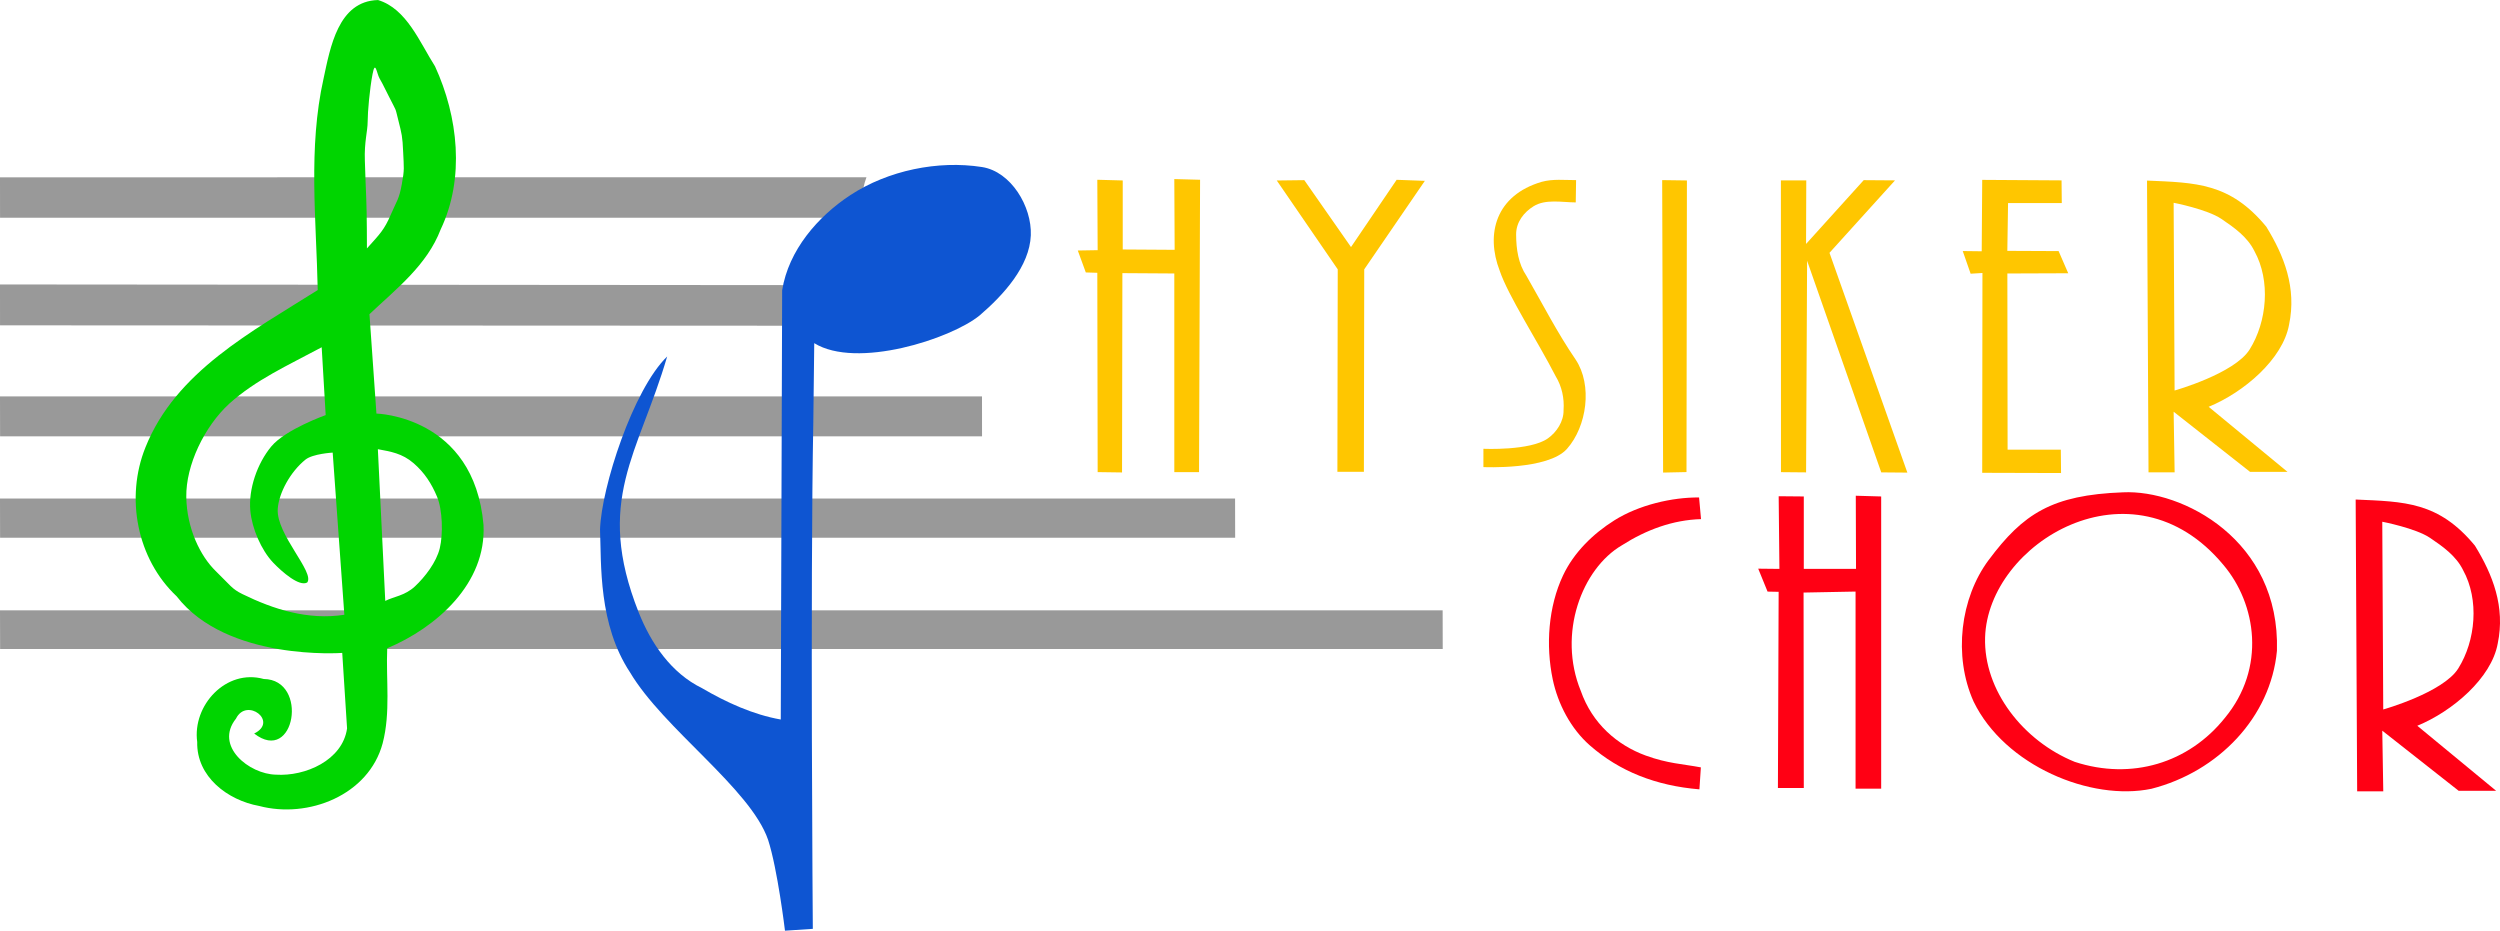 <?xml version="1.0" encoding="UTF-8" standalone="no"?>
<!-- Created with Inkscape (http://www.inkscape.org/) -->

<svg
   width="65.196mm"
   height="24.271mm"
   viewBox="0 0 65.196 24.271"
   version="1.1"
   id="svg2794"
   inkscape:version="1.1 (c68e22c387, 2021-05-23)"
   sodipodi:docname="header.svg"
   xmlns:inkscape="http://www.inkscape.org/namespaces/inkscape"
   xmlns:sodipodi="http://sodipodi.sourceforge.net/DTD/sodipodi-0.dtd"
   xmlns="http://www.w3.org/2000/svg"
   xmlns:svg="http://www.w3.org/2000/svg">
  <sodipodi:namedview
     id="namedview2796"
     pagecolor="#ffffff"
     bordercolor="#666666"
     borderopacity="1.0"
     inkscape:pageshadow="2"
     inkscape:pageopacity="0.0"
     inkscape:pagecheckerboard="0"
     inkscape:document-units="mm"
     showgrid="true"
     inkscape:snap-midpoints="true"
     inkscape:snap-bbox="false"
     inkscape:bbox-nodes="false"
     inkscape:snap-grids="true"
     inkscape:snap-object-midpoints="false"
     inkscape:snap-others="true"
     inkscape:object-nodes="false"
     inkscape:snap-nodes="false"
     inkscape:snap-to-guides="true"
     showguides="false"
     inkscape:zoom="1.9590374"
     inkscape:cx="-67.124805"
     inkscape:cy="82.693676"
     inkscape:window-width="1920"
     inkscape:window-height="1011"
     inkscape:window-x="0"
     inkscape:window-y="0"
     inkscape:window-maximized="1"
     inkscape:current-layer="layer1">
    <inkscape:grid
       type="xygrid"
       id="grid3424"
       originx="-343.89"
       originy="-71.648" />
  </sodipodi:namedview>
  <defs
     id="defs2791" />
  <g
     inkscape:label="Layer 1"
     inkscape:groupmode="layer"
     id="layer1"
     transform="translate(-343.89,-71.648)">
    <path
       style="fill:#999999;fill-opacity:1;fill-rule:evenodd;stroke:none;stroke-width:0.063px;stroke-linecap:butt;stroke-linejoin:miter;stroke-opacity:1"
       d="m 343.89,76.272 22.596,-0.001 c -0.131,0.334 -0.2,1.056 -0.2,1.056 h -22.395 z"
       id="path3347"
       inkscape:connector-curvature="0"
       sodipodi:nodetypes="ccccc" />
    <path
       style="fill:#999999;fill-opacity:1;fill-rule:evenodd;stroke:none;stroke-width:0.056px;stroke-linecap:butt;stroke-linejoin:miter;stroke-opacity:1"
       d="m 343.89,79.066 20.536,0.017 6e-4,1.059 -20.536,-0.01 z"
       id="path3347-3"
       inkscape:connector-curvature="0"
       sodipodi:nodetypes="ccccc" />
    <path
       style="fill:#999999;fill-opacity:1;fill-rule:evenodd;stroke:none;stroke-width:0.072px;stroke-linecap:butt;stroke-linejoin:miter;stroke-opacity:1"
       d="m 343.89,81.986 h 25.609 l 0.001,1.041 -25.608,-2.04e-4 z"
       id="path3347-3-6"
       inkscape:connector-curvature="0"
       sodipodi:nodetypes="ccccc" />
    <path
       style="fill:#999999;fill-opacity:1;fill-rule:evenodd;stroke:none;stroke-width:0.088px;stroke-linecap:butt;stroke-linejoin:miter;stroke-opacity:1"
       d="m 343.89,84.649 h 32.209 l 0.002,1.022 -32.209,-2.04e-4 z"
       id="path3347-3-6-7"
       inkscape:connector-curvature="0"
       sodipodi:nodetypes="ccccc" />
    <path
       style="fill:#999999;fill-opacity:1;fill-rule:evenodd;stroke:none;stroke-width:0.1px;stroke-linecap:butt;stroke-linejoin:miter;stroke-opacity:1"
       d="m 343.89,87.564 h 37.622 l 0.002,1.009 -37.621,-2.03e-4 z"
       id="path3347-3-6-7-5"
       inkscape:connector-curvature="0"
       sodipodi:nodetypes="ccccc" />
    <path
       id="path3417"
       style="fill:#00d500;fill-opacity:1;fill-rule:evenodd;stroke:none;stroke-width:0.102px;stroke-linecap:butt;stroke-linejoin:miter;stroke-opacity:1"
       d="m 353.459,78.126 c 0.345,-0.382 0.454,-0.491 0.618,-0.872 0.164,-0.382 0.218,-0.4 0.291,-0.8 0.073,-0.4 0.054,-0.418 0.036,-0.836 -0.018,-0.418 -0.036,-0.473 -0.127,-0.836 -0.091,-0.363 -0.036,-0.2 -0.236,-0.6 -0.2,-0.4 -0.182,-0.363 -0.254,-0.491 -0.073,-0.127 -0.109,-0.491 -0.182,-0.109 -0.073,0.382 -0.127,0.981 -0.127,1.236 0,0.254 -0.091,0.527 -0.073,1.018 0.018,0.491 0.018,0.6 0.036,0.981 0.018,0.382 0.018,1.309 0.018,1.309 z m 0.478,9.194 -0.193,-3.958 c 0.329,0.062 0.634,0.106 0.936,0.369 0.282,0.246 0.462,0.524 0.607,0.869 0.145,0.345 0.16,0.979 0.072,1.344 -0.088,0.366 -0.389,0.755 -0.65,0.998 -0.261,0.243 -0.561,0.267 -0.772,0.377 z m -1.067,0.36 c -0.947,0.147 -1.846,-0.141 -2.658,-0.539 -0.277,-0.136 -0.309,-0.223 -0.701,-0.605 -0.392,-0.382 -0.75,-1.1 -0.763,-1.928 -0.013,-0.827 0.472,-1.838 1.123,-2.435 0.701,-0.627 1.51,-0.987 2.408,-1.469 l 0.104,1.769 c 0,0 -1.052,0.374 -1.42,0.82 -0.364,0.441 -0.597,1.106 -0.545,1.676 0.041,0.453 0.283,1.024 0.597,1.353 0.236,0.247 0.68,0.631 0.886,0.517 0.207,-0.264 -0.811,-1.257 -0.768,-1.916 0.027,-0.417 0.327,-0.97 0.723,-1.289 0.19,-0.153 0.71,-0.183 0.71,-0.183 z m -2.352,3.097 c 1.062,0.827 1.435,-1.406 0.25,-1.422 -0.979,-0.273 -1.866,0.685 -1.735,1.643 -0.02,0.907 0.794,1.519 1.615,1.668 1.277,0.338 2.858,-0.279 3.221,-1.634 0.211,-0.807 0.085,-1.651 0.119,-2.478 1.294,-0.545 2.591,-1.696 2.511,-3.219 -0.247,-2.842 -2.792,-2.902 -2.792,-2.902 l -0.182,-2.592 c 0.704,-0.664 1.5,-1.276 1.858,-2.212 0.634,-1.332 0.455,-2.94 -0.148,-4.251 -0.398,-0.624 -0.74,-1.504 -1.486,-1.729 -1.042,0.025 -1.247,1.243 -1.421,2.048 -0.406,1.814 -0.189,3.678 -0.152,5.515 -1.705,1.078 -3.704,2.123 -4.493,4.103 -0.528,1.31 -0.224,2.907 0.814,3.884 1.313,1.7 4.318,1.476 4.318,1.476 0,0 0.078,1.26 0.126,1.969 -0.117,0.831 -1.091,1.256 -1.855,1.206 -0.697,-0.014 -1.613,-0.745 -1.042,-1.461 0.278,-0.566 1.118,0.076 0.473,0.389 z"
       inkscape:connector-curvature="0"
       sodipodi:nodetypes="csssssssssscccssssccssscccssscssccccccccccccccccccccccc" />
    <path
       style="fill:#0e55d2;fill-opacity:1;fill-rule:evenodd;stroke:none;stroke-width:0.102px;stroke-linecap:butt;stroke-linejoin:miter;stroke-opacity:1"
       d="m 361.29,80.943 c -0.891,0.862 -1.717,3.419 -1.752,4.512 0.036,0.911 -0.048,2.468 0.782,3.727 0.872,1.47 3.14,3.029 3.6,4.366 0.249,0.767 0.441,2.371 0.441,2.371 l 0.726,-0.048 c 0,0 -0.069,-8.843 0.013,-13.228 0.008,-0.682 0.016,-1.364 0.024,-2.046 1.105,0.684 3.561,-0.11 4.312,-0.722 0.628,-0.538 1.304,-1.282 1.336,-2.091 0.029,-0.75 -0.515,-1.661 -1.273,-1.78 -1.153,-0.18 -2.45,0.09 -3.428,0.729 -0.853,0.558 -1.616,1.439 -1.784,2.485 l -0.036,11.194 c -0.721,-0.127 -1.423,-0.448 -2.054,-0.818 -0.806,-0.394 -1.33,-1.167 -1.653,-1.98 -1.155,-2.924 -0.002,-4.115 0.745,-6.671 z"
       id="path3419"
       inkscape:connector-curvature="0"
       sodipodi:nodetypes="cccccccccssaccccc" />
    <g
       id="g4637"
       style="fill:#ffc600;fill-opacity:1"
       transform="translate(231.695,27.193)">
      <path
         sodipodi:nodetypes="ccccccccccccccccc"
         inkscape:connector-curvature="0"
         id="path3421"
         d="m 140.302,50.988 0.518,-0.009 -0.009,-1.836 0.663,0.018 V 50.961 l 1.354,0.009 -0.009,-1.845 0.672,0.018 -0.027,7.624 h -0.645 v -5.18 l -1.354,-0.009 -0.009,5.198 -0.636,-0.009 -0.009,-5.198 -0.3,-0.009 z"
         style="fill:#ffc600;fill-opacity:1;fill-rule:evenodd;stroke:none;stroke-width:0.102px;stroke-linecap:butt;stroke-linejoin:miter;stroke-opacity:1" />
      <path
         sodipodi:nodetypes="cccccccccc"
         inkscape:connector-curvature="0"
         id="path3423"
         d="m 145.491,49.162 0.718,-0.009 1.218,1.745 1.19,-1.754 0.736,0.027 -1.581,2.308 -0.009,5.28 h -0.691 l 0.009,-5.28 z"
         style="fill:#ffc600;fill-opacity:1;fill-rule:evenodd;stroke:none;stroke-width:0.102px;stroke-linecap:butt;stroke-linejoin:miter;stroke-opacity:1" />
      <path
         sodipodi:nodetypes="ccasccaccacccccc"
         inkscape:connector-curvature="0"
         id="path3425"
         d="m 153.297,49.152 -0.009,0.582 c -0.365,-0.003 -0.787,-0.094 -1.1,0.1 -0.246,0.152 -0.457,0.408 -0.455,0.738 0.002,0.381 0.057,0.762 0.27,1.078 0.42,0.73 0.805,1.485 1.281,2.18 0.447,0.669 0.294,1.747 -0.225,2.331 -0.494,0.556 -2.179,0.475 -2.179,0.475 V 56.159 c 0,0 1.215,0.056 1.679,-0.27 0.231,-0.162 0.418,-0.447 0.411,-0.739 0.022,-0.309 -0.044,-0.618 -0.206,-0.884 -0.474,-0.923 -1.235,-2.09 -1.459,-2.75 -0.372,-0.962 -0.103,-1.967 1.094,-2.319 0.294,-0.081 0.597,-0.044 0.898,-0.045 z"
         style="fill:#ffc600;fill-opacity:1;fill-rule:evenodd;stroke:none;stroke-width:0.102px;stroke-linecap:butt;stroke-linejoin:miter;stroke-opacity:1" />
      <path
         inkscape:connector-curvature="0"
         id="path3427"
         d="m 155.542,49.152 0.645,0.009 -0.011,7.605 -0.61,0.013 z"
         style="fill:#ffc600;fill-opacity:1;fill-rule:evenodd;stroke:none;stroke-width:0.102px;stroke-linecap:butt;stroke-linejoin:miter;stroke-opacity:1" />
      <path
         inkscape:connector-curvature="0"
         id="path3429"
         d="m 158.638,49.159 h 0.662 l -0.006,1.658 1.504,-1.664 0.816,0.006 -1.709,1.889 2.031,5.732 -0.681,-0.006 -1.934,-5.52 -0.026,5.52 -0.655,-0.006 z"
         style="fill:#ffc600;fill-opacity:1;fill-rule:evenodd;stroke:none;stroke-width:0.102px;stroke-linecap:butt;stroke-linejoin:miter;stroke-opacity:1" />
      <path
         inkscape:connector-curvature="0"
         id="path3431"
         d="m 163.888,49.146 2.069,0.013 0.006,0.591 h -1.401 l -0.019,1.247 1.337,0.006 0.251,0.578 -1.587,0.006 0.006,4.594 h 1.388 l 0.006,0.61 -2.056,-0.006 0.006,-5.211 -0.308,0.019 -0.206,-0.591 0.495,0.006 z"
         style="fill:#ffc600;fill-opacity:1;fill-rule:evenodd;stroke:none;stroke-width:0.102px;stroke-linecap:butt;stroke-linejoin:miter;stroke-opacity:1" />
      <path
         d="m 168.88,49.743 c 0,0 0.875,0.169 1.246,0.421 0.334,0.226 0.68,0.47 0.861,0.84 0.427,0.774 0.329,1.84 -0.125,2.565 -0.395,0.63 -1.957,1.07 -1.957,1.07 z m -0.694,-0.578 0.039,7.608 h 0.681 c -0.009,-0.527 -0.017,-1.054 -0.026,-1.581 l 1.992,1.568 h 0.977 l -2.056,-1.696 c 0.922,-0.378 1.934,-1.245 2.097,-2.141 0.202,-0.962 -0.13,-1.801 -0.594,-2.556 -0.948,-1.149 -1.841,-1.147 -3.109,-1.203 z"
         style="fill:#ffc600;fill-opacity:1;fill-rule:evenodd;stroke:none;stroke-width:0.102px;stroke-linecap:butt;stroke-linejoin:miter;stroke-opacity:1"
         id="path3435"
         inkscape:connector-curvature="0" />
    </g>
    <g
       id="g4643"
       transform="translate(231.695,27.193)">
      <path
         sodipodi:nodetypes="ccccsccaassc"
         inkscape:connector-curvature="0"
         id="path3437"
         d="m 156.504,57.428 0.051,0.565 c -0.732,0.021 -1.427,0.276 -2.063,0.682 -1.044,0.61 -1.683,2.305 -1.073,3.797 0.298,0.85 0.946,1.414 1.695,1.687 0.572,0.208 0.957,0.218 1.437,0.308 l -0.038,0.573 c -1.136,-0.094 -2.087,-0.47 -2.859,-1.148 -0.494,-0.434 -0.831,-1.076 -0.966,-1.719 -0.186,-0.889 -0.115,-1.898 0.269,-2.712 0.281,-0.597 0.78,-1.086 1.339,-1.437 0.638,-0.401 1.505,-0.602 2.208,-0.596 z"
         style="fill:#ff0014;fill-opacity:1;fill-rule:evenodd;stroke:none;stroke-width:0.102px;stroke-linecap:butt;stroke-linejoin:miter;stroke-opacity:1" />
      <path
         inkscape:connector-curvature="0"
         id="path3439"
         d="m 158.58,57.396 0.655,0.006 v 1.889 h 1.362 l -0.006,-1.908 0.662,0.019 v 7.621 h -0.668 v -5.141 l -1.356,0.026 0.006,5.096 h -0.675 l 0.019,-5.115 -0.289,-0.006 -0.244,-0.598 0.553,0.006 z"
         style="fill:#ff0014;fill-opacity:1;fill-rule:evenodd;stroke:none;stroke-width:0.102px;stroke-linecap:butt;stroke-linejoin:miter;stroke-opacity:1" />
      <path
         d="m 164.057,59.058 c -0.74,0.992 -0.928,2.501 -0.394,3.692 0.812,1.676 3.064,2.605 4.638,2.275 1.744,-0.445 3.112,-1.866 3.273,-3.599 0.087,-2.893 -2.47,-4.206 -4.014,-4.132 -1.858,0.068 -2.605,0.561 -3.503,1.765 z m -0.094,2.02 c -0.041,1.384 1.001,2.705 2.338,3.245 1.486,0.486 2.973,0.028 3.911,-1.141 1.084,-1.305 0.828,-2.978 -0.036,-3.997 -2.375,-2.859 -6.14,-0.569 -6.213,1.893 z"
         style="fill:#ff0014;fill-opacity:1;fill-rule:evenodd;stroke:none;stroke-width:0.102px;stroke-linecap:butt;stroke-linejoin:miter;stroke-opacity:1"
         id="path3443"
         inkscape:connector-curvature="0" />
      <path
         d="m 174.321,58.061 c 0,0 0.875,0.169 1.246,0.421 0.334,0.226 0.68,0.47 0.861,0.84 0.427,0.774 0.329,1.84 -0.125,2.565 -0.395,0.63 -1.957,1.07 -1.957,1.07 z m -0.694,-0.578 0.039,7.608 h 0.681 c -0.009,-0.527 -0.017,-1.054 -0.026,-1.581 l 1.992,1.568 h 0.977 l -2.056,-1.696 c 0.921,-0.378 1.934,-1.245 2.097,-2.141 0.202,-0.962 -0.13,-1.801 -0.594,-2.556 -0.948,-1.149 -1.841,-1.147 -3.109,-1.203 z"
         style="fill:#ff0014;fill-opacity:1;fill-rule:evenodd;stroke:none;stroke-width:0.102px;stroke-linecap:butt;stroke-linejoin:miter;stroke-opacity:1"
         id="path3435-3"
         inkscape:connector-curvature="0" />
    </g>
  </g>
</svg>
